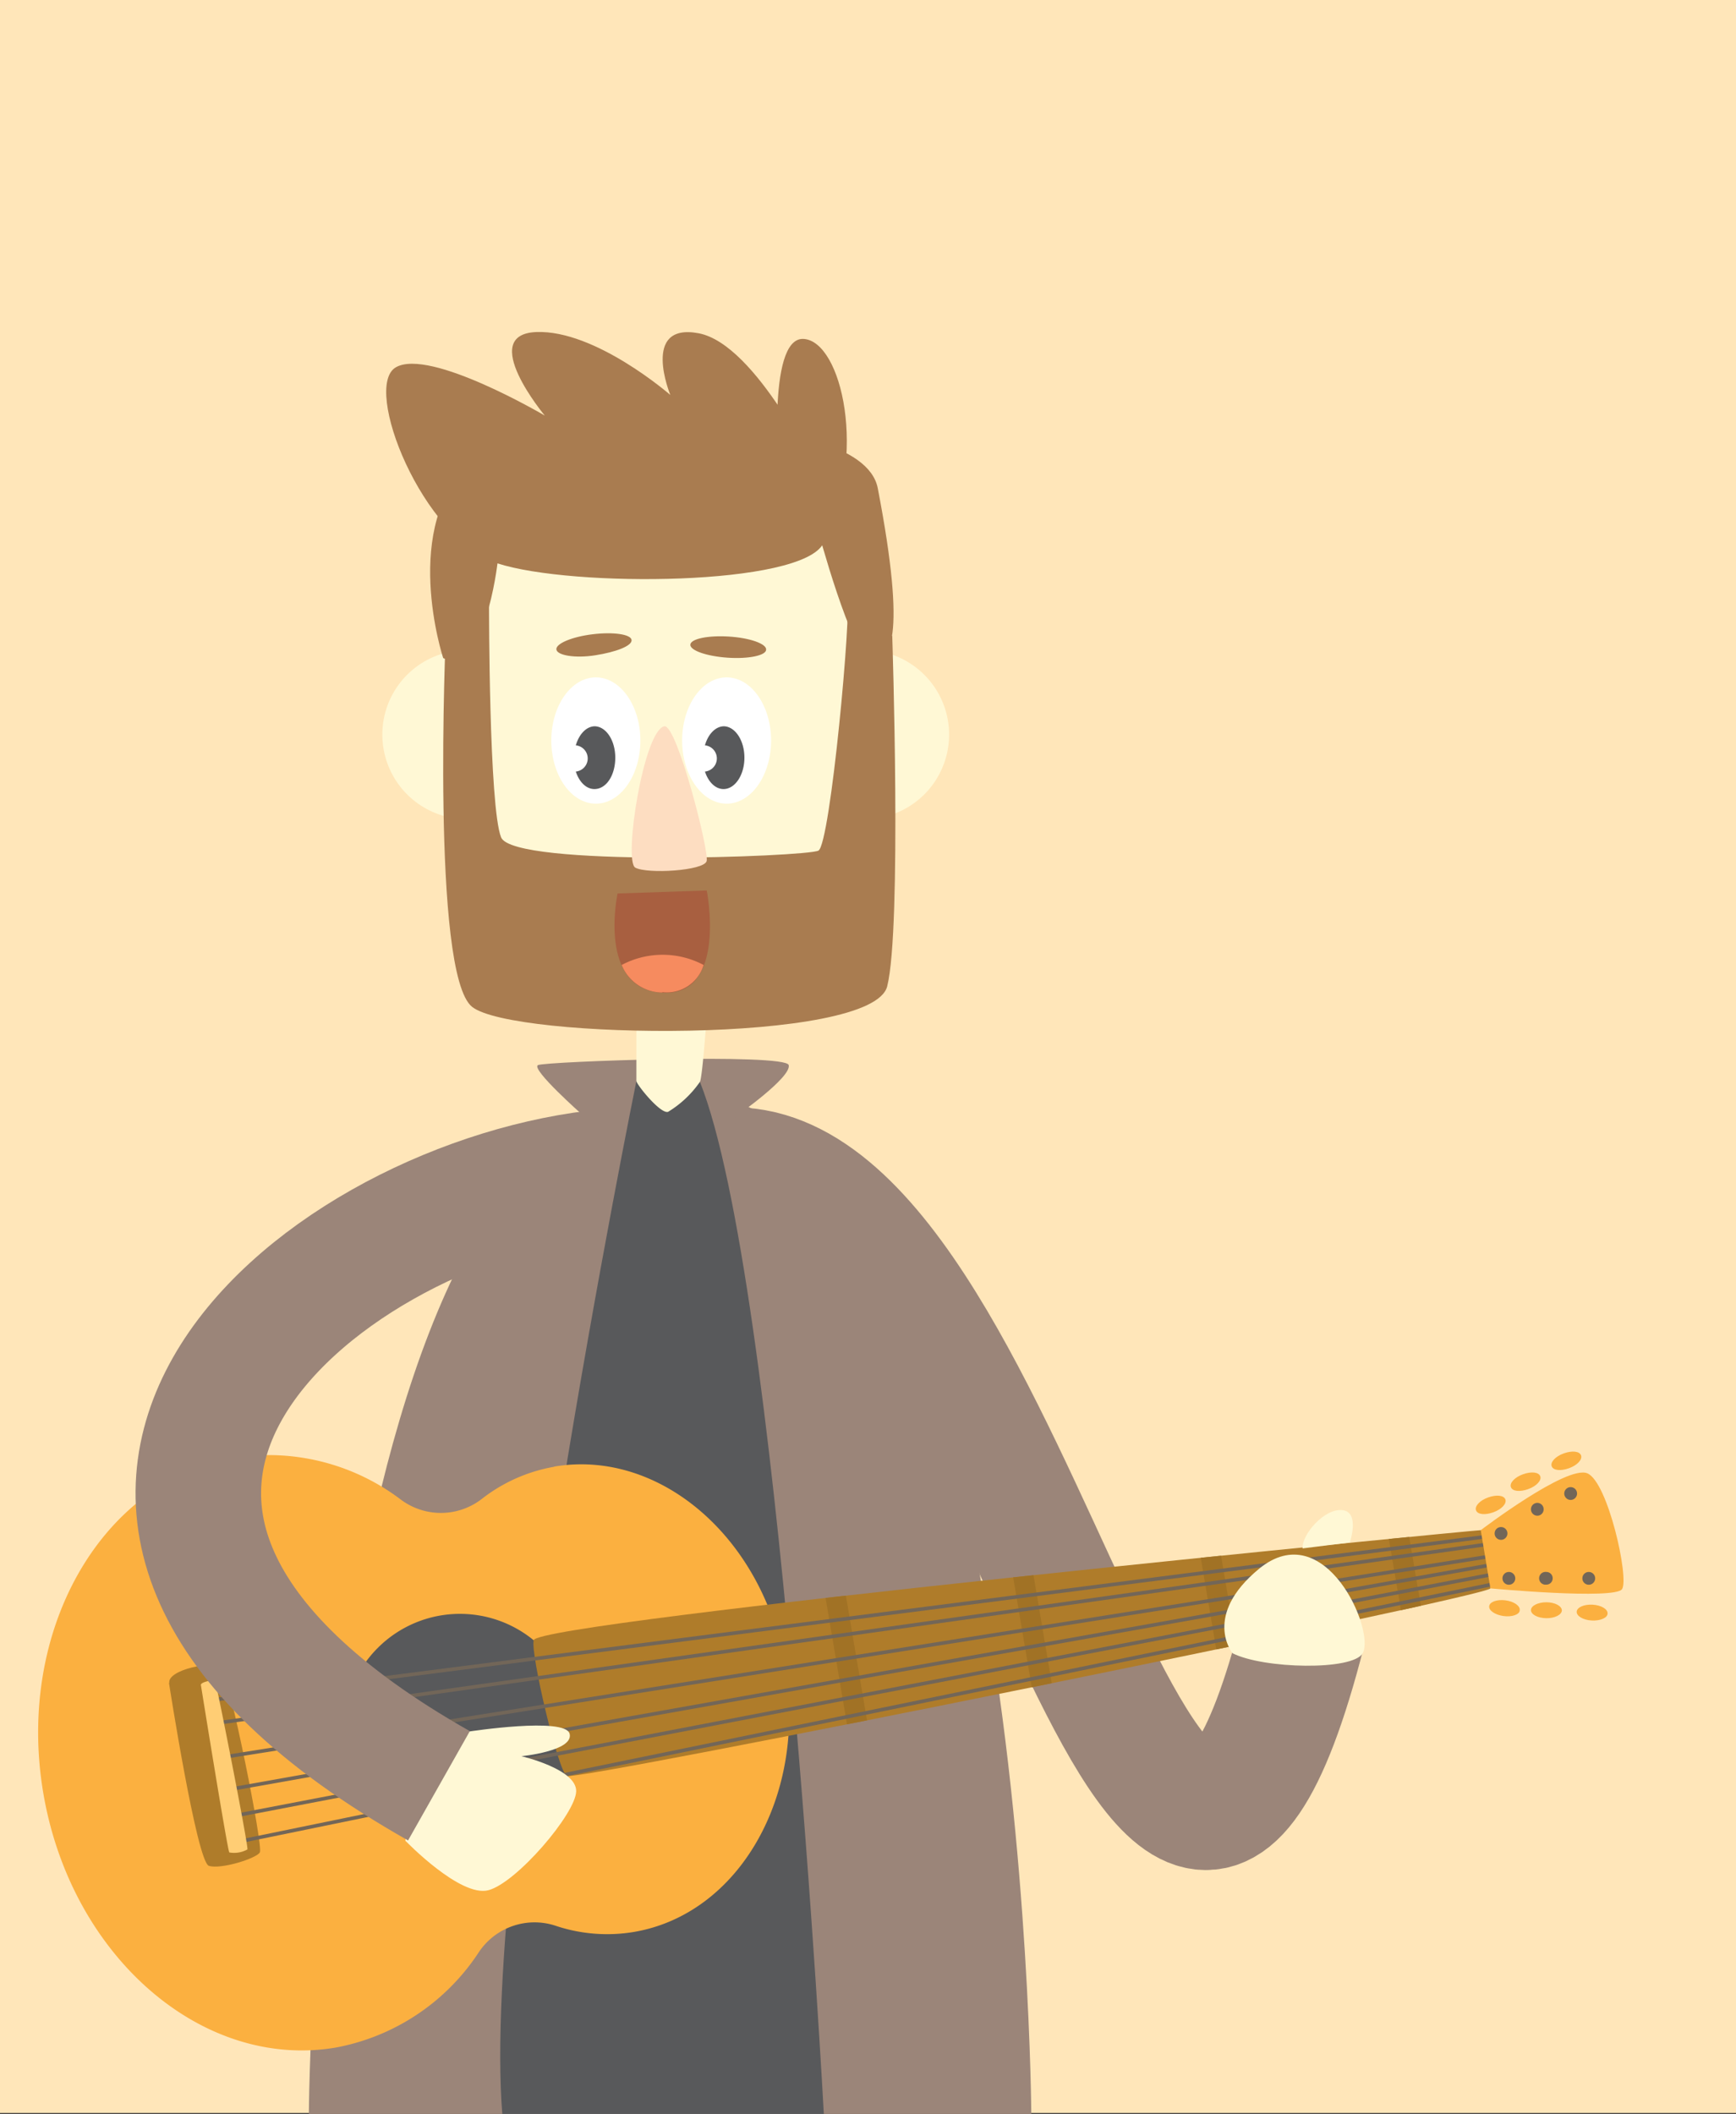 <svg xmlns="http://www.w3.org/2000/svg" viewBox="0 0 143.84 175.08">
  <rect x="0" y="0" width="143.84" height="175.08" fill="#333333" stroke="none"/>
  <defs>
    <clipPath id="clip-path">
      <path d="M44.22 135.84c-.28 1.08 2 10.79 2.74 11.25s76.33-14.84 76.53-15.54-.2-4.82-.8-4.82-78.07 7.54-78.47 9.11" fill="none"/>
    </clipPath>
  </defs>
  <g id="Layer_2" data-name="Layer 2">
    <g id="Layer_1-2" data-name="Layer 1">
      <path fill="#ffe6b9" d="M0 0h143.84v175H0z"/>
      <path d="M48.3 92.37s-4.37-3.86-3.72-4.16 20.52-1 20.77 0-4.26 4.16-4.26 4.16" fill="#9b8579"/>
      <path d="M85.45 175.08S85 89.42 55.54 90.35s-29.95 84.73-29.95 84.73z" fill="#9b8579"/>
      <path d="M60.86 96.91c23.56.24 34.79 86.21 47.11 38.19" fill="none" stroke="#9b8579" stroke-miterlimit="10" stroke-width="10.4"/>
      <path d="M52.73 89.53S39.82 153 41.62 175.08h26.64s-3.69-69-10.27-85.49" fill="#58595b"/>
      <path d="M37.8 43.37s-1.13 36.54 1.51 38.88 30.1 3.75 32.74-2.81 1.13-33.25 0-36.07-34.17-3.77-34.25 0" fill="#fff8d5"/>
      <path d="M52.73 84.21v5.32c0 .27 2 2.77 2.63 2.55A8.71 8.71 0 0058 89.59c.22-.54.58-5.75.58-5.75M45.68 60.84a7 7 0 11-7-7 7 7 0 017 7M78.64 60.84a7 7 0 11-7-7 7 7 0 017 7" fill="#fff8d5"/>
      <path d="M53.06 61.33c0 2.89-1.65 5.23-3.69 5.23s-3.69-2.34-3.69-5.23 1.65-5.23 3.69-5.23 3.69 2.35 3.69 5.23M63.89 61.33c0 2.89-1.65 5.23-3.68 5.23s-3.69-2.34-3.69-5.23 1.65-5.23 3.69-5.23 3.68 2.35 3.68 5.23" fill="#fff"/>
      <path d="M60 60.15c-.71 0-1.33.65-1.59 1.58a1.09 1.09 0 010 2.17c.28.86.86 1.45 1.54 1.45.95 0 1.73-1.16 1.73-2.6s-.78-2.6-1.73-2.6M49.3 60.15c-.71 0-1.32.65-1.59 1.58a1.09 1.09 0 010 2.17c.28.86.86 1.45 1.54 1.45 1 0 1.73-1.16 1.73-2.6s-.77-2.6-1.73-2.6" fill="#58595b"/>
      <path d="M52.33 53c.06.49-1.29 1-3 1.27s-3.17 0-3.23-.48 1.28-1.05 3-1.26 3.17 0 3.23.47M63.48 53.8c0 .49-1.47.79-3.2.67s-3.11-.6-3.08-1.08 1.46-.78 3.2-.67 3.11.6 3.08 1.08" fill="#a97c50"/>
      <path d="M41.22 46.66s-1.1 9.44-4.5 7.84c0 0-3.62-11 2.4-16.37 4-3.59 32.21-5 33.61 2.31 2.44 12.67 1 14.47-.57 14.24s-4.45-11-4.45-11" fill="#a97c50"/>
      <path d="M67.81 39.43S62.69 28.5 57.88 27.6s-2.34 5.11-2.34 5.11-6.19-5.4-11.1-5.21.7 6.92.7 6.92-9.53-5.62-12.34-4 2.2 14.23 8.42 16.24 25.23 1.87 27-1.66c3.71-7.3 1.52-16.73-1.63-16.93s-2 11.89-2 11.89" fill="#a97c50"/>
      <path d="M45.91 121.48a13.49 13.49 0 00-6 2.67 5.54 5.54 0 01-6.76 0 18.14 18.14 0 00-13.71-3.42C8.37 122.63 1.28 135.1 3.6 148.58s13.16 22.87 24.22 21a18.13 18.13 0 0011.79-7.8 5.55 5.55 0 016.39-2.3 13.44 13.44 0 006.55.52c8.73-1.5 14.32-11.34 12.5-22s-10.39-18-19.11-16.54" fill="#fbb040"/>
      <path d="M47.74 143.29a9.63 9.63 0 11-9.63-9.63 9.63 9.63 0 019.63 9.63" fill="#58595b"/>
      <path d="M44.22 135.84c-.28 1.08 2 10.79 2.74 11.25s76.33-14.84 76.53-15.54-.2-4.82-.8-4.82-78.07 7.54-78.47 9.11" fill="#af7c2a"/>
      <g clip-path="url(#clip-path)" fill="#a17225">
        <path transform="rotate(-9.61 70.404 138.72)" d="M69.5 122.55h1.69v32.3H69.5z"/>
        <path transform="rotate(-9.61 85.802 136.54)" d="M84.96 120.39h1.69v32.31h-1.69z"/>
        <path transform="rotate(-9.61 101.315 134.43)" d="M100.42 118.24h1.69v32.3h-1.69z"/>
        <path transform="rotate(-9.61 116.718 132.19)" d="M115.89 116.09h1.69v32.31h-1.69z"/>
      </g>
      <path d="M14 139.37s2.31 14.85 3.31 15.16 3.92-.61 4.22-1.11-2.53-14.55-3.18-15.25-4.49.13-4.32 1.2" fill="#af7c2a"/>
      <path fill="none" stroke="#726658" stroke-miterlimit="10" stroke-width=".3" d="M17.8 142.73l105.28-14.81M17.8 145.64l105.35-16.7M19.3 148.15l103.89-18.48M19.3 150.41l104.1-19.97M19.8 152.52l103.73-21.28M17.34 140.83l105.59-13.54"/>
      <path d="M33.62 152.48s4.51 4.67 6.84 4.07 7.25-6.35 7.28-8.2-4.54-2.9-4.54-2.9 4.33-.42 4-1.85-8.37-.19-8.37-.19-5.23 5.61-5.24 9.07" fill="#fff8d5"/>
      <path d="M16.64 139.52s2.21 13.75 2.36 13.9a2.25 2.25 0 001.5-.25c.11-.2-2.59-13.95-2.7-14s-1.2.12-1.16.4" fill="#ffcd74"/>
      <path d="M49.37 97.15C25.81 100-4.13 125 36.37 147.9" fill="none" stroke="#9b8579" stroke-miterlimit="10" stroke-width="10.4"/>
      <path d="M111.84 127.75s.87-2.51-.61-2.68-3.37 2-3.3 3.17z" fill="#fff8d5"/>
      <path d="M102.12 136.92s-2.53-3.1 2.21-7c5.44-4.44 9.63 5.08 8.58 7-.82 1.46-8.23 1.3-10.79 0" fill="#fff8d5"/>
      <path d="M36.94 52.46s-1.24 28.22 2.18 30.93 33.17 3.11 34.39-1.7.42-29 .42-29-4.15-4.09-3.74-3.24-1.38 20.49-2.38 21-25.28 1.4-26.29-1.1-1-19.19-1-19.19" fill="#a97c50"/>
      <path d="M51.17 74s-1.71 7.92 3.71 8.22 3.68-8.47 3.68-8.47z" fill="#a85f40"/>
      <path d="M54.88 82.17a3.19 3.19 0 003.42-2.25 7.24 7.24 0 00-6.79 0 3.67 3.67 0 003.37 2.28" fill="#f68b5f"/>
      <path d="M55.05 60.15c-1.72.33-3.41 11.17-2.41 11.71s5.68.26 5.91-.54-2.46-11.32-3.5-11.17" fill="#fdddc1"/>
      <path d="M122.69 126.73s7.12-5.42 8.83-4.71 3.48 8.69 2.88 9.59-10.91-.06-10.91-.06M124.73 124.18c.13.34-.3.82-1 1.07s-1.3.18-1.43-.16.3-.82 1-1.07 1.3-.18 1.43.16M127.62 122.26c.13.34-.3.82-1 1.07s-1.3.18-1.43-.16.3-.82 1-1.07 1.3-.18 1.43.16M131 120.53c.13.34-.3.82-1 1.07s-1.3.18-1.43-.16.3-.82 1-1.07 1.3-.18 1.43.16M125.92 133.36c0 .36-.65.58-1.35.48s-1.23-.46-1.18-.82.65-.57 1.35-.48 1.23.46 1.18.82M129.41 133.37c0 .36-.58.66-1.29.65s-1.27-.31-1.27-.67.58-.65 1.28-.65 1.28.31 1.28.67M133.2 133.63c0 .36-.61.62-1.32.58s-1.26-.37-1.24-.73.61-.62 1.32-.58 1.26.37 1.24.73" fill="#fbb040"/>
      <path d="M128.65 130.71a.52.52 0 01-.52.53.53.53 0 110-1.05.52.52 0 01.52.52M127.9 125a.52.52 0 01-.52.53.53.53 0 010-1.06.52.52 0 01.52.53M132.17 130.71a.53.53 0 11-.53-.52.53.53 0 01.53.52M130.64 123.87a.53.53 0 01-1 0 .53.53 0 111 0M125.55 130.71a.53.53 0 11-.53-.52.53.53 0 01.53.52M124.9 127a.53.53 0 01-1.06 0 .53.53 0 011.06 0" fill="#726658"/>
    </g>
  </g>
</svg>

